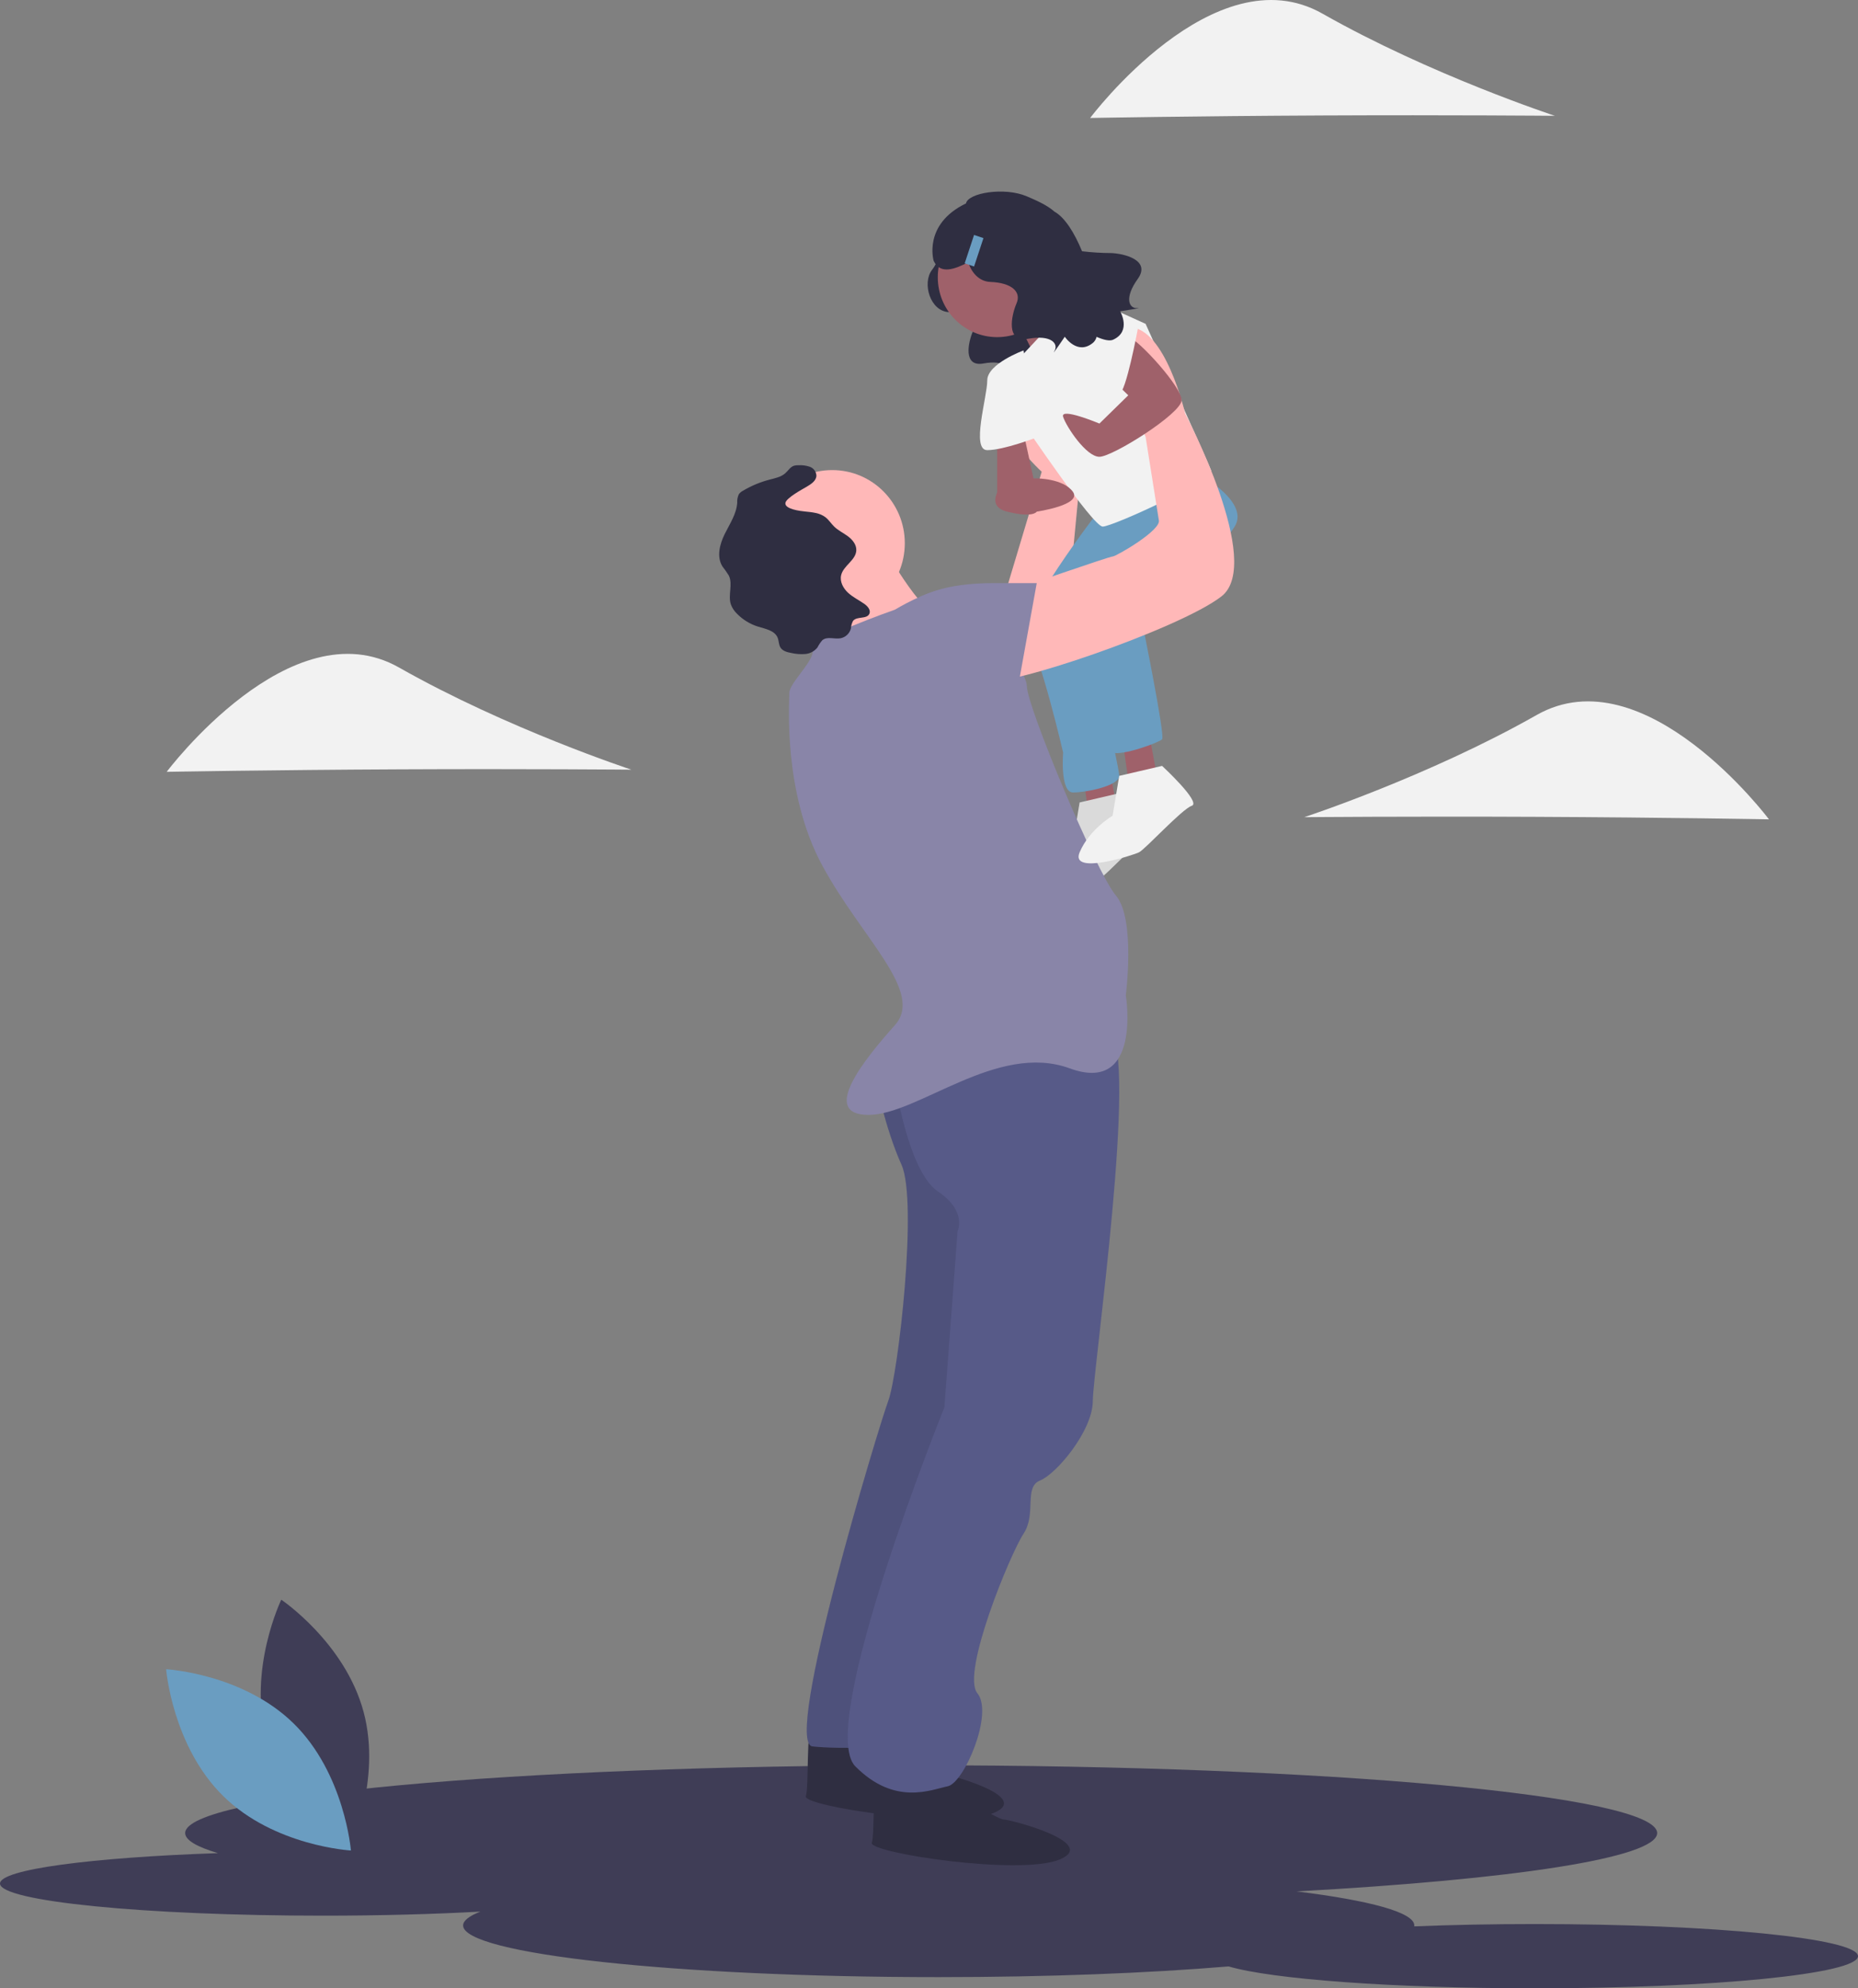 <svg width="430" height="460" viewBox="0 0 430 460" fill="none" xmlns="http://www.w3.org/2000/svg">
<rect x="0" y="0" width="430" height="460" fill="#808080" stroke="none"/>
<g clip-path="url(#clip0_303_3043)">
<path d="M355.231 445.131C345.352 445.131 335.922 445.322 327.289 445.668C327.303 445.598 327.311 445.526 327.313 445.455C327.313 442.437 317.026 439.681 300.059 437.577C350.026 434.844 383.52 429.826 383.52 424.087C383.52 415.426 307.259 408.405 213.187 408.405C119.115 408.405 42.855 415.426 42.855 424.087C42.855 425.702 45.51 427.26 50.435 428.726C21.088 429.73 0 432.499 0 435.758C0 439.863 33.475 443.192 74.769 443.192C87.987 443.192 100.402 442.85 111.177 442.252C108.575 443.271 107.179 444.345 107.179 445.455C107.179 452.06 156.458 457.414 217.246 457.414C242.503 457.414 265.768 456.489 284.342 454.935C294.29 457.879 322.269 460 355.231 460C396.525 460 430 456.672 430 452.566C430 448.46 396.525 445.131 355.231 445.131Z" fill="#3F3D56"/>
<path d="M61.637 402.177C65.941 418.203 80.684 428.129 80.684 428.129C80.684 428.129 88.448 412.07 84.144 396.044C79.84 380.017 65.097 370.092 65.097 370.092C65.097 370.092 57.333 386.15 61.637 402.177Z" fill="#3F3D56"/>
<path d="M67.962 398.732C79.772 410.313 81.215 428.116 81.215 428.116C81.215 428.116 63.509 427.142 51.698 415.561C39.888 403.98 38.445 386.178 38.445 386.178C38.445 386.178 56.151 387.152 67.962 398.732Z" fill="#6A9DC1"/>
<path d="M216.657 57.862C216.657 57.862 218.013 59.426 215.69 62.454C213.368 65.481 215.243 72.05 219.656 72.218C224.068 72.385 226.207 74.246 225.144 76.698C224.08 79.15 222.802 84.977 227.607 84.091C232.412 83.205 233.93 85.132 233.08 86.613C232.229 88.094 235.222 83.668 235.222 83.668C235.222 83.668 237.9 87.686 241.186 84.873C244.473 82.06 245.779 56.563 239.079 56.131C232.38 55.699 216.657 57.862 216.657 57.862Z" fill="#2F2E41"/>
<path d="M250.623 179.115L252.149 189.88H259.02L256.73 177.577L250.623 179.115Z" fill="#9F616A"/>
<path d="M259.784 183.344C259.784 183.344 268.944 191.803 266.654 192.572C264.364 193.341 255.967 202.568 254.44 203.337C253.074 204.025 238.409 208.72 240.699 203.337C242.989 197.954 248.333 194.879 248.333 194.879L249.859 185.651L259.784 183.344Z" fill="#F2F2F2"/>
<path opacity="0.1" d="M259.784 183.344C259.784 183.344 268.944 191.803 266.654 192.572C264.364 193.341 255.967 202.568 254.44 203.337C253.074 204.025 238.409 208.72 240.699 203.337C242.989 197.954 248.333 194.879 248.333 194.879L249.859 185.651L259.784 183.344Z" fill="black"/>
<path d="M259.784 171.041L261.31 181.806H268.181L265.891 169.503L259.784 171.041Z" fill="#9F616A"/>
<path d="M231.075 142.464L241.08 109.14C241.08 109.14 224.286 93.761 235.737 89.147C247.188 84.533 250.241 107.602 250.241 107.602L246.424 147.588H231.156L231.075 142.464Z" fill="#FFB8B8"/>
<path d="M254.44 117.983C254.44 117.983 234.71 143.473 237.704 147.26C240.699 151.048 246.043 174.117 246.043 174.117C246.043 174.117 245.279 183.344 248.333 183.344C251.386 183.344 259.02 181.806 259.02 179.499C259.02 177.192 252.15 147.972 252.15 147.972L271.998 121.827L254.44 117.983Z" fill="#6A9DC1"/>
<path d="M255.967 119.521L275.815 108.755C275.815 108.755 289.556 115.676 285.739 121.827C281.922 127.979 264.364 144.127 264.364 144.127C264.364 144.127 269.708 170.272 268.944 171.041C268.181 171.81 259.784 174.886 257.493 174.117C255.203 173.348 242.989 143.358 246.043 141.82C249.096 140.282 259.02 124.134 259.02 124.134L255.967 119.521Z" fill="#6A9DC1"/>
<path d="M201.766 401.728C201.766 401.728 215.507 410.187 217.034 410.187C218.56 410.187 239.172 415.569 230.011 419.414C220.851 423.259 185.735 417.876 186.498 415.569C187.261 413.263 186.498 399.421 188.025 399.421C189.552 399.421 201.766 401.728 201.766 401.728Z" fill="#2F2E41"/>
<path d="M217.034 412.494C217.034 412.494 230.775 420.952 232.301 420.952C233.828 420.952 254.44 426.335 245.279 430.18C236.118 434.024 201.002 428.642 201.766 426.335C202.529 424.028 201.766 410.187 203.293 410.187C204.819 410.187 217.034 412.494 217.034 412.494Z" fill="#2F2E41"/>
<path d="M202.529 249.475C202.529 249.475 204.819 261.009 208.636 269.467C212.453 277.926 207.873 317.912 205.583 324.063C203.293 330.215 181.154 403.266 188.025 404.035C194.895 404.804 208.636 404.035 208.636 404.035L230.775 334.06L226.958 240.247L202.529 249.475Z" fill="#575A88"/>
<path opacity="0.1" d="M202.529 249.475C202.529 249.475 204.819 261.009 208.636 269.467C212.453 277.926 207.873 317.912 205.583 324.063C203.293 330.215 181.154 403.266 188.025 404.035C194.895 404.804 208.636 404.035 208.636 404.035L230.775 334.06L226.958 240.247L202.529 249.475Z" fill="black"/>
<path d="M207.11 250.244C207.11 250.244 210.163 271.005 217.034 275.619C223.904 280.233 221.614 284.847 221.614 284.847L218.56 325.601C218.56 325.601 188.788 399.421 197.949 408.649C207.11 417.876 215.507 414.032 219.324 413.263C223.141 412.494 230.011 396.346 226.194 391.732C222.377 387.118 233.828 359.436 236.882 354.822C239.935 350.208 236.882 344.056 240.699 342.519C244.516 340.981 252.913 330.984 252.913 324.064C252.913 317.143 263.601 243.323 256.73 238.709C249.859 234.095 205.82 248.232 205.82 248.232L207.11 250.244Z" fill="#575A88"/>
<path d="M192.605 142.589C201.88 142.589 209.4 135.015 209.4 125.672C209.4 116.329 201.88 108.755 192.605 108.755C183.33 108.755 175.81 116.329 175.81 125.672C175.81 135.015 183.33 142.589 192.605 142.589Z" fill="#FFB8B8"/>
<path d="M230.775 77.997C238.364 77.997 244.516 71.8 244.516 64.156C244.516 56.511 238.364 50.315 230.775 50.315C223.186 50.315 217.034 56.511 217.034 64.156C217.034 71.8 223.186 77.997 230.775 77.997Z" fill="#9F616A"/>
<path d="M204.056 125.672C204.056 125.672 213.217 142.589 217.797 142.589C222.377 142.589 199.476 160.276 199.476 160.276C199.476 160.276 191.842 137.976 190.315 137.207C188.788 136.438 204.056 125.672 204.056 125.672Z" fill="#FFB8B8"/>
<path d="M207.11 141.051C207.11 141.051 187.261 147.972 188.025 150.279C188.788 152.586 182.681 157.969 182.681 160.275C182.681 162.582 181.154 183.344 190.315 200.261C199.476 217.178 213.98 229.482 207.11 237.171C200.239 244.861 189.552 257.933 201.002 257.933C212.453 257.933 230.775 241.016 247.569 247.168C264.364 253.319 260.547 230.251 260.547 230.251C260.547 230.251 262.837 212.565 258.257 207.182C253.676 201.799 237.645 163.351 237.645 158.738C237.645 154.124 222.377 136.438 218.56 136.438C214.743 136.438 207.11 141.051 207.11 141.051Z" fill="#8985A8"/>
<path d="M234.592 72.614C234.592 72.614 240.808 84.52 241.135 86.641C241.462 88.762 252.15 72.614 252.15 72.614L239.935 64.156L234.592 72.614Z" fill="#9F616A"/>
<path d="M236.882 81.842L249.86 68.001L265.127 74.921C265.127 74.921 279.367 106.448 280.263 108.755C281.159 111.062 257.493 121.828 255.203 121.828C252.913 121.828 236.882 97.99 236.882 97.99C236.882 97.99 233.065 86.456 236.882 81.842Z" fill="#F2F2F2"/>
<path d="M230.775 100.297V114.138H239.936L236.922 100.297H230.775Z" fill="#9F616A"/>
<path d="M236.001 110.678C234.844 110.662 233.709 111.002 232.748 111.652C231.787 112.303 231.046 113.233 230.624 114.319C230.027 115.944 230.229 117.653 233.065 118.367C239.172 119.905 239.935 118.367 239.935 118.367C239.935 118.367 250.537 116.829 248.29 113.753C246.043 110.678 239.935 110.678 239.935 110.678H236.001Z" fill="#9F616A"/>
<path d="M268.944 177.192C268.944 177.192 278.105 185.651 275.815 186.42C273.525 187.189 265.127 196.416 263.601 197.185C262.235 197.873 247.569 202.568 249.859 197.185C252.15 191.803 257.493 188.727 257.493 188.727L259.02 179.499L268.944 177.192Z" fill="#F2F2F2"/>
<path d="M186.621 112.65C187.672 112.03 188.913 111.258 188.943 110.031C188.916 109.581 188.758 109.148 188.49 108.786C188.222 108.425 187.855 108.15 187.434 107.995C186.587 107.701 185.69 107.579 184.796 107.637C184.453 107.619 184.109 107.654 183.776 107.739C182.906 108.009 182.405 108.898 181.72 109.502C180.726 110.378 179.356 110.636 178.077 110.97C175.934 111.53 173.879 112.388 171.971 113.519C171.594 113.711 171.264 113.984 171.004 114.32C170.704 114.937 170.57 115.624 170.616 116.31C170.444 118.919 168.891 121.19 167.731 123.53C166.572 125.869 165.811 128.784 167.171 131.01C167.711 131.703 168.215 132.424 168.681 133.169C169.645 135.193 168.442 137.685 169.139 139.818C169.45 140.657 169.951 141.413 170.6 142.025C171.941 143.385 173.593 144.393 175.41 144.959C177.145 145.497 179.297 145.856 179.977 147.551C180.268 148.279 180.209 149.135 180.62 149.801C181.129 150.627 182.18 150.893 183.128 151.069C184.193 151.314 185.289 151.394 186.378 151.306C186.922 151.259 187.451 151.1 187.933 150.84C188.415 150.581 188.839 150.225 189.18 149.795C189.488 149.188 189.869 148.621 190.315 148.109C191.421 147.178 193.1 147.913 194.519 147.667C195.094 147.557 195.627 147.285 196.053 146.881C196.48 146.478 196.784 145.96 196.929 145.389C196.968 144.78 197.134 144.187 197.418 143.648C198.299 142.512 200.619 143.314 201.201 141.996C201.579 141.14 200.788 140.235 200.023 139.702C198.775 138.833 197.381 138.164 196.262 137.133C195.143 136.101 194.315 134.557 194.665 133.07C195.191 130.841 198.08 129.613 198.176 127.324C198.231 126.012 197.295 124.861 196.248 124.08C195.2 123.299 193.987 122.738 193.05 121.825C192.366 121.158 191.85 120.32 191.106 119.721C189.76 118.637 187.919 118.506 186.205 118.328C185.286 118.233 181.619 117.806 181.763 116.395C181.883 115.224 185.688 113.201 186.621 112.65Z" fill="#2F2E41"/>
<path d="M236.882 81.073C236.882 81.073 228.485 84.149 228.485 87.993C228.485 91.838 224.668 104.141 228.485 104.141C232.301 104.141 239.935 101.19 239.935 101.19L236.882 81.073Z" fill="#F2F2F2"/>
<path d="M234.592 136.438C234.592 136.438 256.73 128.748 257.493 128.748C258.257 128.748 268.944 122.596 268.181 120.29L265.127 101.066C265.127 101.066 252.913 75.69 261.31 75.69C269.708 75.69 274.288 95.683 274.288 95.683C274.288 95.683 292.609 130.286 282.685 137.976C272.761 145.665 231.538 159.506 229.248 157.199C226.958 154.893 234.592 136.438 234.592 136.438Z" fill="#FFB8B8"/>
<path d="M255.967 86.456L261.12 91.457L254.44 97.99C254.44 97.99 245.279 94.145 246.043 96.452C246.806 98.759 251.386 105.679 254.44 105.679C257.493 105.679 273.386 95.683 273.455 92.607C273.525 89.531 263.601 78.766 261.31 77.997C259.02 77.228 255.967 86.456 255.967 86.456Z" fill="#9F616A"/>
<path d="M246.277 81.096C246.277 81.096 257.493 91.069 259.02 91.069C260.547 91.069 263.324 76.084 263.324 76.084C263.324 76.084 254.274 70.144 250.922 71.764C247.569 73.383 246.277 81.096 246.277 81.096Z" fill="#F2F2F2"/>
<path d="M207.109 145.665C207.109 145.665 207.11 134.9 230.011 134.9H239.935L235.355 160.276L220.087 164.889L207.109 145.665Z" fill="#8985A8"/>
<path d="M257.135 58.546C254.891 58.535 252.649 58.396 250.42 58.129C248.67 53.868 246.44 50.293 244.029 48.96C242.317 47.417 239.677 46.296 237.606 45.41C232.52 43.233 224.052 44.591 223.557 47.066C213.548 51.883 216.078 60.343 216.078 60.343C217.633 63.655 221.122 62.187 224.082 60.688C224.838 63.088 226.623 65.125 229.179 65.222C234.067 65.407 236.437 67.47 235.259 70.186C234.08 72.902 232.664 79.357 237.987 78.375C243.31 77.394 244.993 79.529 244.05 81.169C243.108 82.81 246.424 77.906 246.424 77.906C246.424 77.906 249.39 82.358 253.031 79.242C253.399 78.885 253.661 78.432 253.789 77.933C255.482 78.667 256.823 78.946 257.585 78.603C261.945 76.637 259.237 72.022 259.237 72.022C259.237 72.022 265.059 71.122 263.183 71.272C261.307 71.421 260.12 68.971 263.295 64.557C266.469 60.142 260.077 58.646 257.135 58.546Z" fill="#2F2E41"/>
<path d="M227.602 55.085L225.429 54.356L223.26 60.923L225.433 61.651L227.602 55.085Z" fill="#6A9DC1"/>
<path d="M92.453 177.987C62.753 178.124 38.578 178.566 38.578 178.566C38.578 178.566 67.314 140.226 92.345 154.431C117.377 168.636 146.131 178.067 146.131 178.067C146.131 178.067 122.153 177.849 92.453 177.987Z" fill="#F2F2F2"/>
<path d="M306.169 26.712C276.469 26.85 252.295 27.292 252.295 27.292C252.295 27.292 281.03 -11.048 306.062 3.157C331.093 17.361 359.848 26.793 359.848 26.793C359.848 26.793 335.869 26.574 306.169 26.712Z" fill="#F2F2F2"/>
<path d="M355.517 188.977C385.217 189.114 409.392 189.556 409.392 189.556C409.392 189.556 380.657 151.216 355.625 165.421C330.594 179.626 301.839 189.057 301.839 189.057C301.839 189.057 325.817 188.839 355.517 188.977Z" fill="#F2F2F2"/>
</g>
<defs>
<clipPath id="clip0_303_3043">
<rect width="430" height="460" fill="white"/>
</clipPath>
</defs>
</svg>
